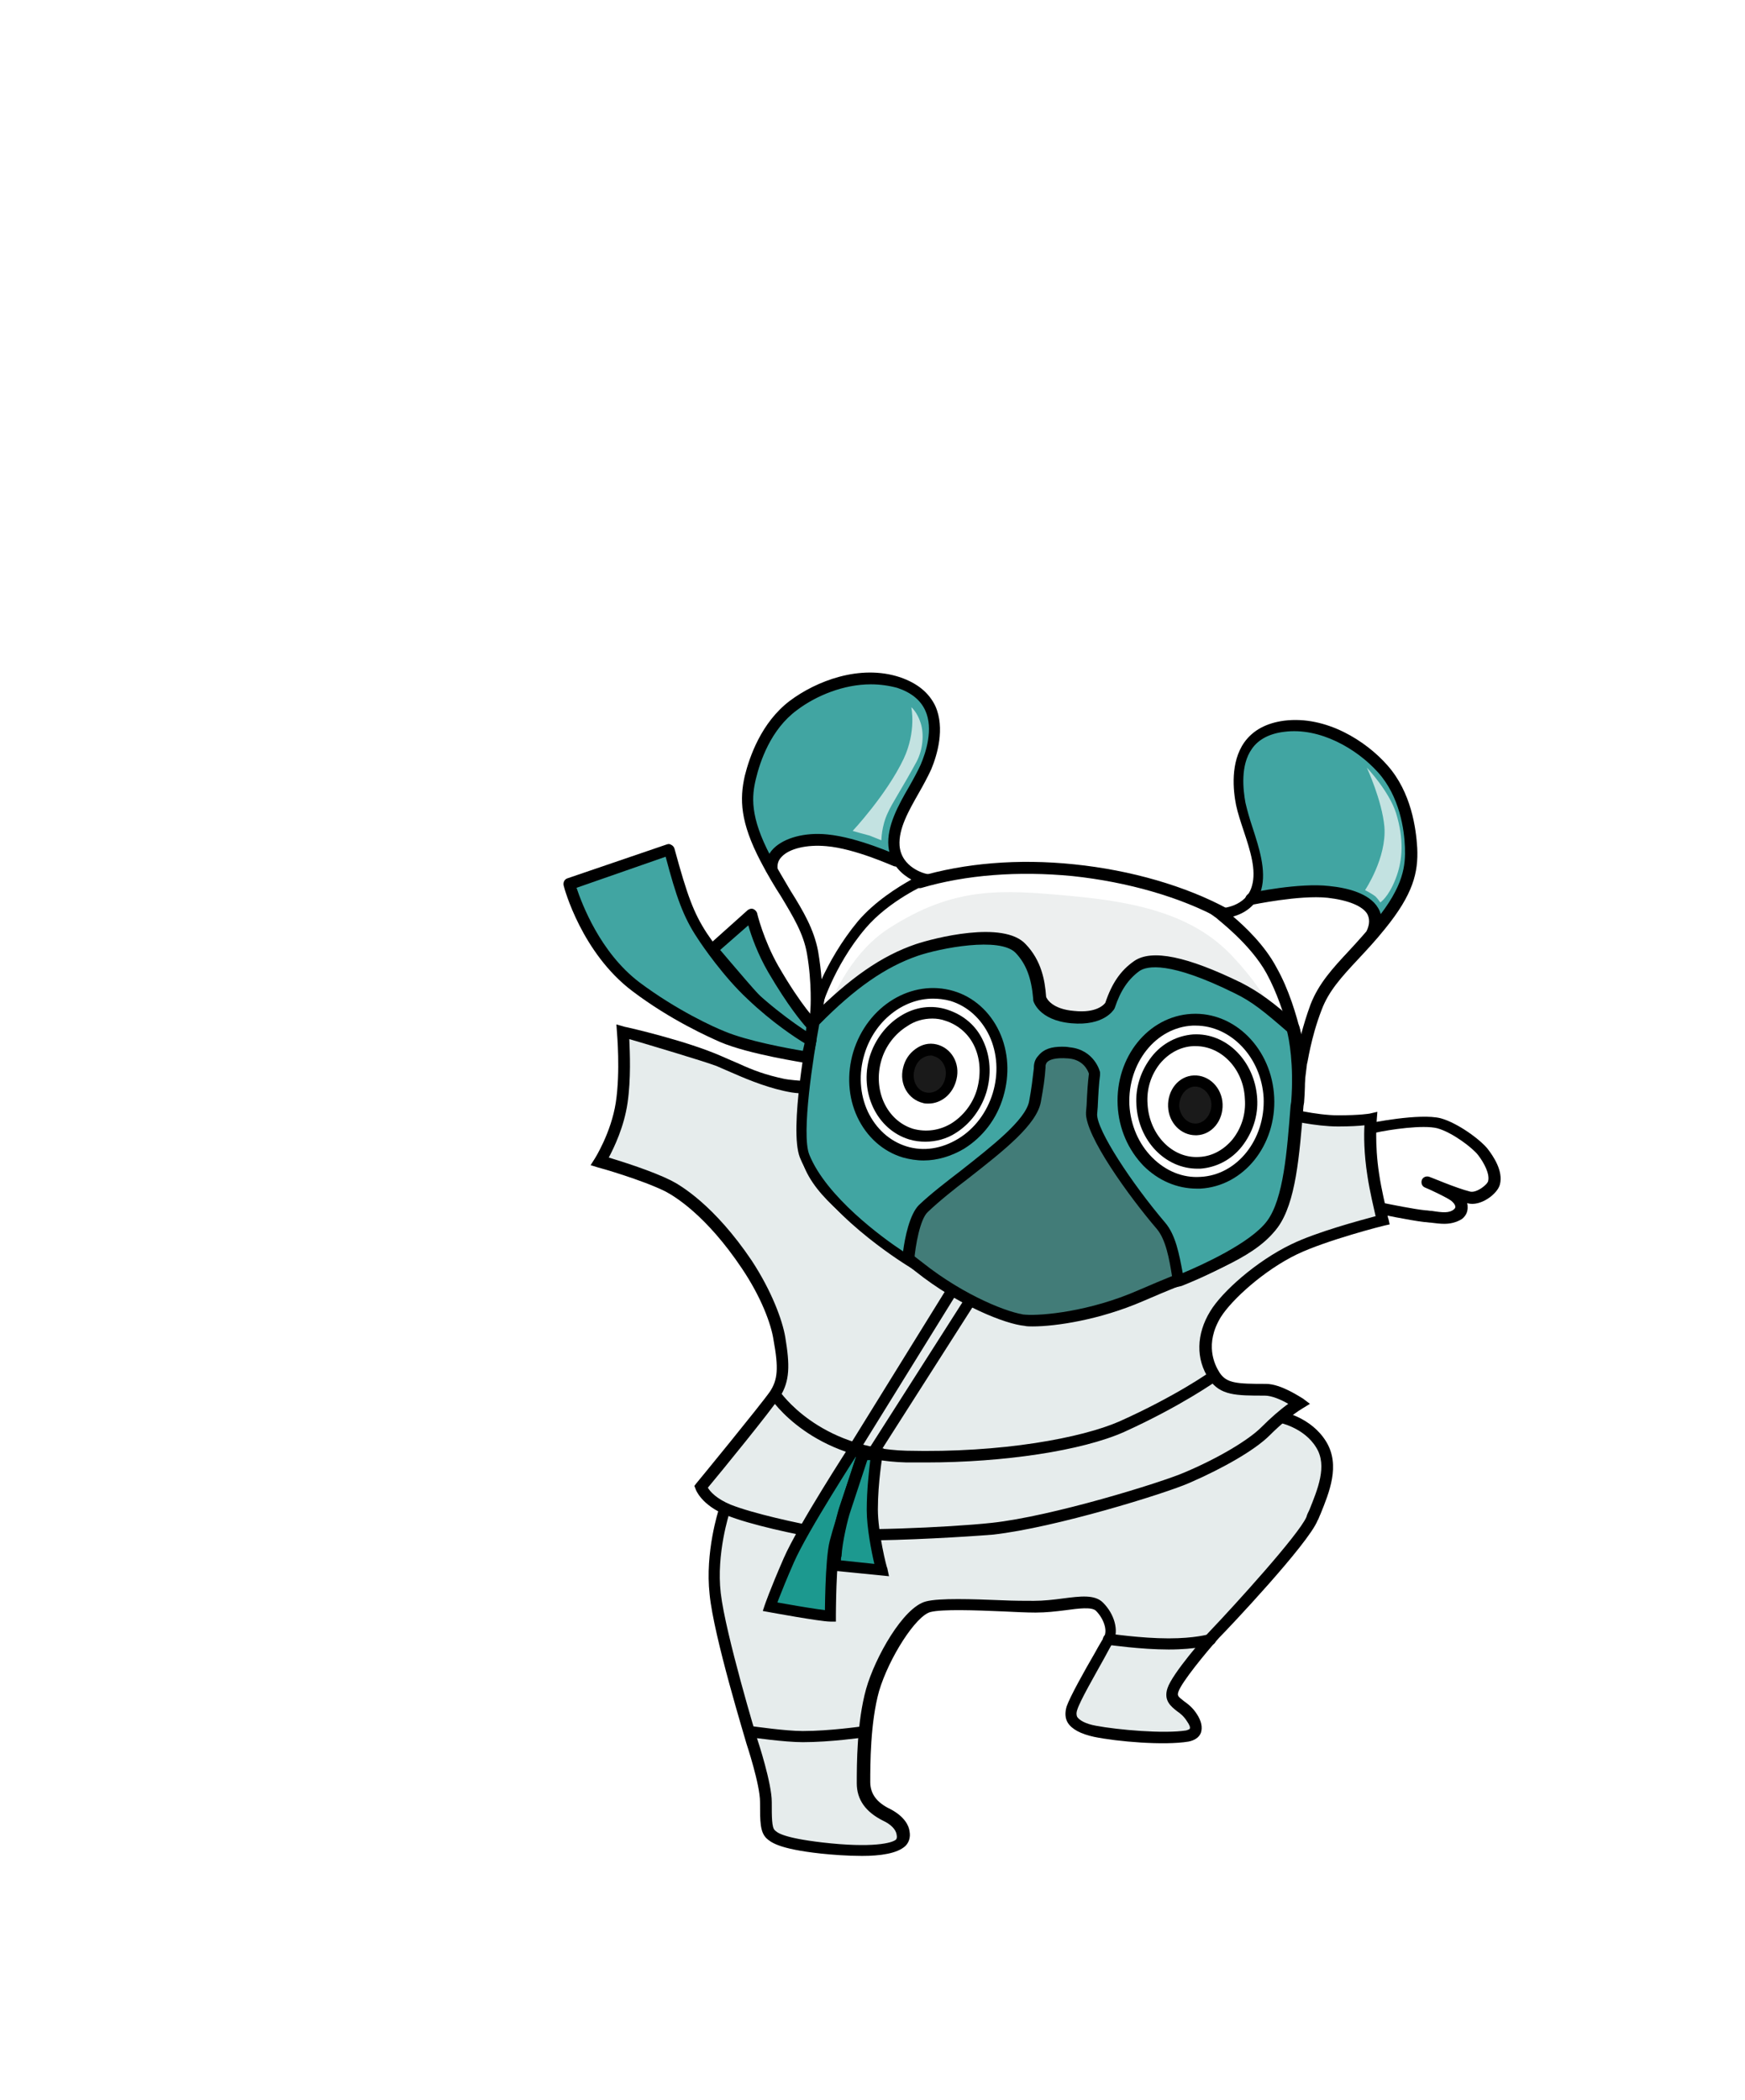 <svg width="216" height="260" viewBox="0 0 216 260" fill="none" xmlns="http://www.w3.org/2000/svg">
<g filter="url(#filter0_d_648_10264)">
<path d="M100.901 108.476C100.32 105.499 97.562 100.272 95.168 97.514C92.7 94.683 99.957 87.786 103.44 88.004C105.69 88.149 108.593 94.392 112.366 97.804C114.398 99.692 115.342 98.458 116.648 98.458C118.39 98.458 122.816 97.514 128.331 97.514C134.427 97.587 145.457 99.837 148.142 101.507C153.295 104.701 154.964 101.797 155.907 99.111C156.851 96.425 170.493 98.821 171.001 102.958C171.219 104.773 163.454 112.178 161.785 118.421C160.044 124.664 157.359 107.459 141.539 106.951C125.719 106.443 103.731 112.396 102.207 115.009C100.61 117.622 101.191 110.218 100.901 108.476Z" fill="white"/>
<path d="M89.653 176.931C89.653 176.931 87.911 182.085 88.492 187.239C89.072 192.394 93.064 205.606 93.064 205.606C93.064 205.606 94.805 210.76 94.805 213.083C94.805 215.406 94.805 216.495 95.386 217.075C95.821 217.511 96.547 218.237 101.699 218.818C106.852 219.399 110.553 219.181 111.423 218.237C112.004 217.656 112.004 215.914 109.682 214.825C108.521 214.244 106.852 213.083 106.852 210.832C106.852 208.582 106.852 203.355 108.013 199.363C109.174 195.37 112.585 189.635 114.907 189.054C117.229 188.473 124.631 189.054 128.042 189.054C131.452 189.054 134.936 187.893 136.097 189.054C137.258 190.216 137.838 191.885 137.258 193.047C136.677 194.208 133.266 199.943 132.686 201.613C132.323 202.702 132.686 203.936 135.516 204.444C138.346 205.025 144.152 205.46 146.982 205.025C147.562 204.952 148.724 204.444 147.562 202.702C146.401 200.96 144.732 200.96 145.24 199.29C145.821 197.548 150.393 192.394 150.393 192.394C150.393 192.394 161.278 180.924 162.439 178.092C163.6 175.261 165.269 171.777 163.6 168.946C161.858 166.114 158.448 165.534 158.448 165.534" fill="#E6ECEC"/>
<path d="M106.706 219.761C104.892 219.761 103.005 219.616 101.626 219.471C96.256 218.89 95.385 218.019 94.877 217.583C94.079 216.785 94.079 215.551 94.079 213.083C94.079 210.905 92.41 205.896 92.41 205.896C92.265 205.315 88.346 192.611 87.838 187.384C87.258 182.157 88.927 177.003 88.999 176.785L90.306 177.221C90.306 177.294 88.637 182.303 89.217 187.239C89.798 192.248 93.716 205.315 93.789 205.46C93.862 205.678 95.531 210.76 95.531 213.083C95.531 214.97 95.531 216.204 95.893 216.567C96.184 216.857 96.837 217.511 101.771 218.092C108.012 218.817 110.48 218.164 110.915 217.729C110.988 217.656 111.06 217.438 110.988 217.148C110.915 216.494 110.262 215.841 109.319 215.406C107.141 214.317 106.053 212.792 106.053 210.76C106.053 208.509 106.053 203.21 107.214 199.072C108.303 195.224 111.786 188.981 114.616 188.255C116.285 187.82 120.349 187.965 123.977 188.11C125.501 188.183 126.953 188.183 127.969 188.183C129.202 188.183 130.436 188.038 131.524 187.892C133.774 187.602 135.516 187.384 136.532 188.401C137.983 189.852 138.491 191.885 137.838 193.192C137.62 193.555 137.185 194.353 136.677 195.297C135.516 197.402 133.701 200.524 133.339 201.685C133.193 202.121 133.266 202.411 133.339 202.556C133.629 202.992 134.427 203.428 135.661 203.645C138.346 204.153 144.079 204.662 146.836 204.226C147.054 204.153 147.272 204.081 147.272 204.008C147.344 203.863 147.272 203.573 146.909 203.065C146.546 202.484 146.111 202.121 145.675 201.83C144.95 201.25 144.006 200.524 144.514 198.999C145.095 197.184 149.304 192.393 149.812 191.885C152.859 188.691 160.769 179.98 161.713 177.802C161.785 177.511 161.931 177.221 162.076 176.931C163.092 174.39 164.325 171.486 162.946 169.236C161.423 166.695 158.302 166.114 158.302 166.114L158.52 164.735C158.665 164.735 162.293 165.388 164.18 168.51C165.922 171.414 164.543 174.753 163.454 177.439C163.309 177.729 163.237 178.02 163.092 178.237C161.931 181.141 152.061 191.595 150.9 192.756C149.086 194.789 146.328 198.201 145.893 199.362C145.675 199.943 145.82 200.016 146.546 200.596C147.054 200.959 147.635 201.395 148.143 202.193C148.723 203.065 148.868 203.863 148.651 204.516C148.433 205.097 147.852 205.46 147.127 205.605C144.079 206.113 138.273 205.605 135.443 205.025C133.774 204.662 132.686 204.081 132.178 203.282C131.815 202.702 131.815 201.976 132.032 201.25C132.468 200.016 134.209 196.894 135.516 194.644C136.024 193.7 136.532 192.901 136.677 192.611C137.112 191.812 136.604 190.361 135.661 189.417C135.153 188.909 133.484 189.126 131.887 189.344C130.726 189.489 129.493 189.635 128.186 189.635C127.098 189.635 125.646 189.562 124.122 189.489C120.784 189.344 116.648 189.199 115.197 189.562C113.382 189.998 110.044 195.224 108.811 199.362C107.722 203.282 107.722 208.436 107.722 210.614C107.722 212.066 108.52 213.155 110.189 213.954C112.004 214.897 112.512 216.059 112.584 216.712C112.729 217.438 112.512 218.092 112.076 218.527C111.06 219.471 108.956 219.761 106.706 219.761Z" fill="black"/>
<path d="M169.405 129.746C169.405 129.746 175.573 128.439 178.04 129.093C180.072 129.601 182.685 131.633 183.483 132.65C184.281 133.666 185.224 135.191 184.862 136.425C184.644 137.223 182.975 138.602 181.741 138.239C180 137.804 176.661 136.352 176.661 136.352C176.661 136.352 179.274 137.586 179.927 138.022C180.435 138.312 181.378 139.474 180.362 140.272C179.346 141.071 178.113 140.708 176.299 140.562C174.484 140.345 170.493 139.474 170.493 139.474C170.493 139.474 169.332 135.481 169.332 134.319C169.405 130.907 169.405 129.746 169.405 129.746Z" fill="white"/>
<path d="M178.766 141.507C178.258 141.507 177.677 141.434 177.097 141.361C176.879 141.361 176.589 141.289 176.299 141.289C174.484 141.071 170.566 140.273 170.421 140.2C170.13 140.127 169.985 139.982 169.913 139.692C169.767 139.256 168.751 135.554 168.751 134.32V129.746C168.751 129.383 168.969 129.166 169.332 129.093C169.622 129.02 175.718 127.786 178.33 128.44C180.435 129.02 183.193 131.053 184.136 132.215C184.862 133.158 186.095 134.973 185.66 136.643C185.37 137.804 183.265 139.401 181.669 138.966C181.596 138.966 181.596 138.966 181.596 138.966C181.669 139.111 181.669 139.256 181.669 139.474C181.669 139.837 181.596 140.418 180.943 140.926C180.217 141.361 179.492 141.507 178.766 141.507ZM171.074 138.893C172.162 139.111 174.992 139.692 176.444 139.837C176.734 139.837 176.952 139.91 177.242 139.91C178.621 140.127 179.419 140.2 180 139.692C180.145 139.547 180.145 139.474 180.145 139.401C180.145 139.111 179.782 138.748 179.564 138.603C179.056 138.24 177.097 137.296 176.371 137.006C176.008 136.861 175.863 136.425 176.008 136.062C176.153 135.699 176.589 135.554 176.952 135.699C177.024 135.699 180.217 137.078 181.959 137.514C182.757 137.732 184.136 136.643 184.208 136.207C184.426 135.336 183.701 133.957 182.975 133.013C182.322 132.142 179.782 130.182 177.895 129.674C176.153 129.238 172.09 129.819 170.13 130.255V134.247C170.13 135.046 170.711 137.369 171.074 138.893Z" fill="black"/>
<path d="M159.1 127.785C159.1 127.785 162.801 128.801 165.704 128.729C168.607 128.729 169.768 128.438 169.768 128.438C169.768 128.438 169.405 131.415 170.058 135.407C170.421 137.876 171.147 140.562 171.219 140.997C171.219 140.997 163.962 142.812 160.261 144.554C156.198 146.514 151.989 150.217 150.537 152.612C148.651 155.734 149.231 158.565 150.392 160.235C151.553 161.977 153.222 161.977 156.706 161.977C158.447 161.977 160.915 163.719 160.915 163.719C159.971 164.3 158.447 165.461 156.706 167.131C154.964 168.873 150.973 171.124 146.982 172.866C143.934 174.173 130.363 178.311 122.961 179.182C117.809 179.762 105.182 180.343 101.771 179.762C98.941 179.327 93.208 178.02 90.306 176.931C87.476 175.77 86.895 174.1 86.895 174.1C86.895 174.1 94.95 164.372 96.039 162.63C97.2 160.888 97.2 159.218 96.619 155.734C96.256 153.483 94.877 149.999 92.628 146.587C88.927 140.997 85.153 138.021 82.904 136.859C79.928 135.335 74.486 133.81 74.486 133.81C74.486 133.81 76.663 130.544 77.171 126.551C77.751 122.558 77.316 117.767 77.316 117.767C77.316 117.767 86.968 120.526 89.217 121.397C92.047 122.558 93.789 123.72 97.2 124.228C99.957 124.664 159.1 127.785 159.1 127.785Z" fill="#E6ECEC"/>
<path d="M106.633 180.707C104.456 180.707 102.569 180.634 101.553 180.489C98.578 179.981 92.773 178.747 89.942 177.585C86.822 176.351 86.096 174.391 86.096 174.319L85.951 173.956L86.169 173.665C86.242 173.593 94.151 163.938 95.313 162.268C96.256 160.816 96.401 159.437 95.748 155.88C95.458 153.92 94.224 150.58 91.829 147.023C87.403 140.417 83.484 138.094 82.395 137.514C79.493 136.062 74.123 134.537 74.05 134.537L73.107 134.247L73.615 133.448C73.615 133.448 75.647 130.254 76.227 126.479C76.808 122.632 76.372 117.913 76.372 117.841L76.3 116.824L77.316 117.115C77.751 117.187 85.008 118.857 89.289 120.744C90.088 121.107 90.813 121.398 91.466 121.688C93.208 122.487 94.732 123.067 97.127 123.575C100.537 124.301 158.447 127.133 159.027 127.133H159.173C159.245 127.133 162.874 128.076 165.631 128.076C168.389 128.076 169.55 127.859 169.55 127.859L170.493 127.641L170.421 128.584C170.421 128.584 170.13 131.561 170.711 135.336C171.001 137.296 171.509 139.328 171.727 140.345C171.799 140.635 171.799 140.78 171.872 140.925L172.017 141.579L171.364 141.724C171.291 141.724 164.18 143.539 160.551 145.281C156.488 147.241 152.496 150.871 151.118 153.049C149.086 156.388 150.319 158.929 150.972 159.945C151.843 161.252 153.077 161.324 156.705 161.324C158.592 161.324 160.987 162.994 161.277 163.139L162.148 163.793L161.205 164.373C160.116 165.027 158.592 166.261 157.141 167.713C155.399 169.455 151.553 171.705 147.199 173.593C144.224 174.9 130.653 179.11 122.961 179.981C119.405 180.271 111.931 180.707 106.633 180.707ZM87.62 174.174C87.911 174.682 88.709 175.553 90.451 176.279C93.208 177.368 98.796 178.602 101.771 179.11C104.964 179.618 117.373 179.11 122.743 178.529C130.218 177.731 143.788 173.52 146.618 172.286C150.755 170.544 154.528 168.293 156.125 166.696C157.286 165.535 158.447 164.519 159.463 163.793C158.592 163.284 157.431 162.776 156.56 162.776C153.004 162.776 151.045 162.776 149.666 160.744C147.997 158.275 148.07 155.154 149.811 152.323C151.263 149.927 155.472 146.152 159.826 144.047C162.946 142.523 168.389 141.071 170.276 140.562C170.058 139.546 169.55 137.514 169.26 135.554C168.824 132.795 168.824 130.472 168.897 129.31C168.244 129.383 167.155 129.456 165.631 129.456C162.801 129.456 159.463 128.657 158.882 128.512C155.617 128.367 100.755 125.753 97.998 125.245C95.385 124.81 92.7 123.721 90.886 122.922C90.233 122.632 89.507 122.341 88.709 121.978C86.967 121.325 80.364 119.365 77.896 118.639C77.969 120.309 78.114 123.575 77.678 126.552C77.243 129.528 76.009 132.069 75.356 133.303C77.025 133.811 80.726 134.973 83.049 136.134C84.21 136.715 88.419 139.183 93.063 146.08C95.53 149.855 96.837 153.412 97.199 155.517C97.78 159.001 97.78 160.961 96.546 162.921C95.53 164.519 89.144 172.359 87.62 174.174Z" fill="black"/>
<path d="M114.616 171.051C113.818 171.051 113.02 171.051 112.222 171.051C100.538 170.76 95.531 163.356 95.313 162.993L96.474 162.194C96.547 162.267 101.264 169.308 112.222 169.599C124.05 169.889 133.92 168.002 138.564 165.969C145.53 162.848 149.885 159.799 149.885 159.726L150.683 160.888C150.465 161.033 146.184 164.082 139.144 167.276C133.92 169.599 124.268 171.051 114.616 171.051Z" fill="black"/>
<path d="M117.294 149.353L105.108 169.042L106.28 169.768L118.466 150.079L117.294 149.353Z" fill="black"/>
<path d="M119.561 150.552L107.382 169.645L108.545 170.387L120.723 151.294L119.561 150.552Z" fill="black"/>
<path d="M105.691 169.454C105.691 169.454 99.377 179.182 97.635 183.174C95.894 187.167 95.313 188.909 95.313 188.909C95.313 188.909 101.627 190.071 102.788 190.071C102.788 190.071 102.788 183.174 103.368 180.924C103.949 178.601 106.779 170.035 106.779 170.035L105.691 169.454Z" fill="#1C998F"/>
<path fill-rule="evenodd" clip-rule="evenodd" d="M105.459 168.559L107.605 169.704L107.425 170.248L106.779 170.034C107.425 170.248 107.425 170.248 107.425 170.248L107.425 170.248L107.393 170.344C107.372 170.407 107.342 170.5 107.302 170.619C107.224 170.858 107.111 171.201 106.974 171.62C106.7 172.459 106.329 173.601 105.939 174.815C105.156 177.256 104.312 179.954 104.028 181.088L104.028 181.091L104.027 181.093C103.759 182.133 103.613 184.339 103.54 186.365C103.504 187.361 103.486 188.288 103.477 188.966C103.472 189.305 103.47 189.582 103.469 189.773C103.469 189.869 103.468 189.944 103.468 189.994L103.468 190.051L103.468 190.07V190.751H102.787C102.439 190.751 101.774 190.669 101.033 190.562C100.27 190.452 99.366 190.306 98.502 190.16C97.637 190.015 96.809 189.869 96.198 189.76C95.892 189.705 95.64 189.66 95.465 189.628C95.377 189.612 95.308 189.6 95.262 189.591L95.19 189.578C95.19 189.578 95.19 189.578 95.313 188.909C94.667 188.694 94.667 188.693 94.667 188.693L94.668 188.691L94.67 188.686L94.676 188.669C94.681 188.654 94.689 188.632 94.699 188.603C94.719 188.544 94.749 188.458 94.791 188.343C94.874 188.112 95.003 187.764 95.187 187.292C95.553 186.348 96.137 184.906 97.011 182.902C97.904 180.854 99.945 177.383 101.736 174.461C102.636 172.991 103.482 171.647 104.102 170.671C104.412 170.183 104.667 169.786 104.843 169.511C104.931 169.374 105 169.267 105.047 169.194L105.119 169.083C105.119 169.083 105.119 169.083 105.69 169.453L105.119 169.083L105.459 168.559ZM105.923 170.349C105.752 170.614 105.523 170.972 105.251 171.401C104.633 172.373 103.792 173.71 102.896 175.172C101.095 178.111 99.107 181.5 98.259 183.446C97.391 185.434 96.814 186.859 96.455 187.785C96.366 188.015 96.29 188.214 96.227 188.383C96.294 188.395 96.364 188.407 96.437 188.42C97.046 188.529 97.869 188.674 98.728 188.818C99.588 188.963 100.479 189.107 101.227 189.215C101.566 189.264 101.864 189.304 102.112 189.333C102.113 189.216 102.114 189.087 102.116 188.948C102.125 188.263 102.144 187.325 102.18 186.316C102.252 184.332 102.397 181.968 102.708 180.756C103.006 179.566 103.866 176.821 104.643 174.4C105.034 173.182 105.406 172.038 105.681 171.198C105.788 170.869 105.881 170.587 105.953 170.365L105.923 170.349ZM95.313 188.909L94.667 188.693L94.42 189.436L95.19 189.578L95.313 188.909Z" fill="black"/>
<path d="M108.593 170.034C108.593 170.034 108.012 173.446 108.012 176.931C108.012 179.834 109.173 184.408 109.173 184.408L103.44 183.827C103.44 183.827 103.44 182.956 103.44 182.666C103.586 180.923 104.311 177.802 104.602 176.931C105.182 175.188 106.924 170.034 106.924 170.034H108.593Z" fill="#1C998F"/>
<path d="M110.044 185.134L102.715 184.408V183.755C102.715 183.682 102.715 182.884 102.715 182.521C102.86 180.706 103.586 177.512 103.876 176.641L106.343 169.309H109.391L109.246 170.107C109.246 170.18 108.665 173.519 108.665 176.858C108.665 179.69 109.754 184.118 109.827 184.118L110.044 185.134ZM104.094 183.174L108.23 183.61C107.867 182.085 107.287 179.109 107.287 176.931C107.287 174.463 107.577 171.995 107.722 170.76H107.359L105.255 177.149C104.964 177.947 104.239 180.996 104.166 182.666C104.094 182.811 104.094 182.956 104.094 183.174Z" fill="black"/>
<path d="M99.377 205.679C97.055 205.679 93.136 205.098 92.991 205.098C92.628 205.026 92.338 204.663 92.41 204.3C92.483 203.937 92.846 203.647 93.208 203.719C93.281 203.719 97.2 204.3 99.377 204.3C102.715 204.3 106.706 203.719 106.706 203.719C107.069 203.647 107.432 203.937 107.504 204.3C107.577 204.663 107.287 205.026 106.924 205.098C106.779 205.098 102.86 205.679 99.377 205.679Z" fill="black"/>
<path d="M144.659 194.208C141.176 194.208 137.258 193.627 137.112 193.627C136.75 193.555 136.459 193.192 136.532 192.829C136.604 192.466 136.967 192.175 137.33 192.248C137.403 192.248 141.249 192.829 144.659 192.829C147.925 192.829 149.594 192.321 149.594 192.321C149.957 192.175 150.392 192.393 150.465 192.756C150.61 193.119 150.392 193.555 150.03 193.627C149.957 193.627 148.143 194.208 144.659 194.208Z" fill="black"/>
<path d="M155.544 101.361C155.544 101.361 156.197 99.763 155.689 97.005C155.036 93.738 153.077 88.947 153.367 85.898C153.948 80.381 158.157 78.639 162.366 79.945C166.575 81.252 172.453 84.374 173.541 89.455C174.049 91.851 174.775 95.263 174.267 97.876C173.686 100.852 171.727 103.466 171.146 104.119C171.146 104.119 167.518 100.344 164.688 100.344C161.858 100.417 155.544 101.361 155.544 101.361Z" fill="#41A5A2"/>
<path d="M99.885 124.374C99.885 124.374 101.554 110.363 110.044 104.919C118.172 99.692 123.977 100.127 132.613 100.926C141.394 101.725 147.997 103.467 152.642 108.476C157.721 113.92 158.955 117.986 159.898 122.051C161.277 128.076 159.681 133.593 158.52 135.771C157.794 137.078 151.843 139.256 150.174 139.909C145.312 141.869 125.864 141.506 116.793 138.748C107.795 135.989 101.481 133.884 100.247 130.617C99.014 127.495 99.885 124.374 99.885 124.374Z" fill="#EDEFEF"/>
<path opacity="0.68" d="M168.97 100.199C168.97 100.199 171.655 96.206 171.364 92.359C171.074 89.092 169.187 85.027 169.187 85.027C169.187 85.027 171.945 87.931 172.816 90.689C173.759 93.811 173.687 96.424 172.743 98.82C171.872 101.07 170.856 101.723 170.856 101.723C170.856 101.723 170.566 101.288 170.276 100.998C169.84 100.635 168.97 100.199 168.97 100.199Z" fill="white"/>
<path d="M110.262 96.352C110.262 96.352 110.48 94.247 110.988 92.142C111.858 88.875 114.979 84.81 115.269 81.761C115.85 76.244 111.786 74.066 107.432 74.574C103.078 75.082 96.692 76.897 94.66 81.688C93.716 83.939 92.338 87.133 92.338 89.819C92.338 92.868 94.66 96.135 95.095 96.86C95.095 96.86 98.361 93.303 102.642 93.957C105.327 94.392 110.262 96.352 110.262 96.352Z" fill="#41A5A2"/>
<path d="M99.812 128.367C99.812 128.367 105.69 132.577 109.971 132.65C112.439 132.722 118.752 130.472 121.074 127.568C123.397 124.664 122.671 123.14 125.356 120.526C128.041 117.913 130.799 118.421 132.685 118.566C134.572 118.784 137.039 119.292 138.418 121.978C139.797 124.664 139.434 130.254 142.337 132.287C144.151 133.593 148.07 136.207 151.335 136.062C154.601 135.989 158.52 134.827 158.52 134.827C158.52 134.827 159.608 138.457 157.576 141.07C155.544 143.684 149.231 146.733 144.949 148.548C140.668 150.29 133.774 153.121 127.533 152.831C121.292 152.54 113.963 146.733 112.003 145.426C110.044 144.119 102.57 137.731 100.9 134.682C99.304 131.778 99.812 128.367 99.812 128.367Z" fill="#427C78"/>
<path d="M127.823 154.21C127.46 154.21 127.097 154.21 126.807 154.137C124.485 153.92 118.679 151.669 113.309 147.386C112.003 146.37 110.697 145.353 109.463 144.41C104.093 140.417 99.522 136.932 99.013 132.359C98.505 127.35 99.376 121.615 99.812 118.494L99.957 117.768C100.102 116.969 100.247 115.953 100.465 114.719C100.61 113.92 100.755 112.976 100.9 112.033L102.279 112.25C102.134 113.194 101.989 114.138 101.844 114.936C101.626 116.171 101.481 117.187 101.336 117.985L101.191 118.711C100.755 121.76 99.884 127.35 100.392 132.214C100.828 136.207 105.182 139.473 110.262 143.321C111.568 144.265 112.874 145.281 114.18 146.297C119.478 150.508 125.065 152.613 126.952 152.758C128.912 152.903 134.862 152.395 140.958 149.709C142.482 149.056 144.006 148.402 145.457 147.822C151.335 145.426 156.415 143.321 157.794 139.546C158.519 137.513 159.608 129.165 160.551 118.203L161.93 118.348C161.204 127.205 160.043 137.513 159.1 140.127C157.503 144.482 152.133 146.66 145.965 149.201C144.514 149.782 142.99 150.435 141.466 151.088C136.096 153.411 130.653 154.21 127.823 154.21Z" fill="black"/>
<path d="M159.391 134.899C158.085 135.335 156.416 135.77 154.529 135.988C150.102 136.496 143.716 134.826 141.249 130.834C139.144 127.422 140.813 119.509 132.541 118.493C123.47 117.404 123.615 125.317 120.639 128.003C117.156 131.124 110.19 133.447 106.126 131.705C103.586 130.616 100.828 128.511 99.522 127.494" stroke="black" stroke-width="2" stroke-miterlimit="10"/>
<path d="M161.205 126.405L160.406 121.614C160.406 121.542 159.318 115.153 156.778 110.507C154.746 106.805 150.61 103.756 150.61 103.683L149.013 102.522L151.045 102.449C151.19 102.449 154.238 102.304 154.964 99.691C155.544 97.731 154.746 95.263 153.948 92.867C153.585 91.778 153.222 90.689 153.004 89.673C152.641 87.858 152.279 84.373 154.02 81.905C155.109 80.381 156.778 79.51 158.955 79.219C164.18 78.566 169.114 81.76 171.727 84.736C174.702 88.076 175.283 92.576 175.428 94.972C175.573 98.021 174.92 100.707 171.437 104.99C170.276 106.442 169.114 107.676 168.099 108.765C166.067 110.943 164.47 112.685 163.599 115.008C162.22 118.565 161.858 121.687 161.785 121.687L161.205 126.405ZM152.641 103.466C154.093 104.7 156.56 107.023 158.012 109.781C159.535 112.467 160.479 115.661 161.059 118.057C161.35 116.968 161.713 115.734 162.22 114.355C163.236 111.741 164.978 109.854 167.01 107.676C168.026 106.587 169.114 105.353 170.276 103.974C173.831 99.618 173.977 97.077 173.904 94.9C173.831 92.722 173.251 88.584 170.566 85.608C167.953 82.704 163.382 80.018 158.955 80.599C157.141 80.816 155.762 81.542 154.964 82.704C153.512 84.736 153.875 87.785 154.165 89.382C154.383 90.326 154.673 91.342 155.036 92.431C155.834 94.9 156.778 97.731 156.125 100.126C155.617 102.159 153.948 103.103 152.641 103.466Z" fill="black"/>
<path d="M169.84 106.224C169.768 106.224 169.623 106.224 169.55 106.152C169.187 106.007 169.042 105.571 169.187 105.208C169.55 104.41 169.55 103.756 169.26 103.176C168.679 102.159 166.865 101.433 164.325 101.143C160.842 100.78 155.036 102.014 154.964 102.014C154.601 102.087 154.238 101.869 154.165 101.433C154.093 101.07 154.311 100.707 154.746 100.562C154.964 100.49 160.842 99.255 164.543 99.691C166.72 99.909 169.477 100.562 170.566 102.377C171.146 103.321 171.146 104.41 170.566 105.644C170.421 106.079 170.13 106.224 169.84 106.224Z" fill="black"/>
<path d="M151.553 103.902C151.408 103.902 151.335 103.902 151.19 103.829C146.183 101.07 139.579 99.183 132.758 98.457C126.009 97.804 119.551 98.312 114.108 99.909C113.745 100.054 113.31 99.836 113.237 99.401C113.092 99.038 113.31 98.675 113.745 98.529C119.405 96.86 126.009 96.279 132.976 97.005C140.015 97.731 146.764 99.691 151.989 102.522C152.351 102.74 152.424 103.103 152.279 103.466C152.061 103.829 151.843 103.902 151.553 103.902Z" fill="black"/>
<path d="M99.812 121.832L100.32 114.936C100.32 114.936 100.538 111.814 99.885 108.039C99.449 105.571 98.216 103.538 96.692 100.998C95.893 99.764 95.023 98.312 94.152 96.642C91.612 91.778 91.539 88.947 92.192 86.043C92.773 83.72 94.224 79.437 97.78 76.751C100.973 74.356 106.416 72.178 111.423 73.847C113.527 74.573 114.979 75.735 115.777 77.405C117.011 80.163 115.995 83.502 115.269 85.245C114.834 86.189 114.326 87.132 113.745 88.148C112.511 90.326 111.205 92.577 111.35 94.682C111.568 97.441 114.543 98.166 114.616 98.166L116.648 98.675L114.689 99.473C114.616 99.473 110.044 101.506 107.141 104.918C103.078 109.709 101.626 115.008 101.554 115.081L99.812 121.832ZM107.795 74.719C104.456 74.719 101.046 76.098 98.651 77.913C95.385 80.308 94.079 84.301 93.571 86.406C93.063 88.511 92.773 91.052 95.385 95.989C96.256 97.586 97.127 99.038 97.853 100.272C99.449 102.813 100.755 105.063 101.263 107.749C101.481 109.056 101.626 110.217 101.699 111.233C102.642 109.201 104.094 106.587 106.198 104.047C108.303 101.578 111.133 99.836 112.802 98.892C111.641 98.239 110.189 97.005 109.972 94.755C109.754 92.286 111.205 89.673 112.511 87.423C113.092 86.406 113.6 85.463 113.963 84.664C114.616 83.14 115.559 80.236 114.543 77.985C113.963 76.679 112.802 75.735 111.06 75.154C109.972 74.864 108.883 74.719 107.795 74.719Z" fill="black"/>
<path d="M95.531 98.312C95.168 98.312 94.877 98.022 94.805 97.731C94.66 96.715 95.023 95.772 95.748 95.046C97.055 93.739 99.594 93.013 102.425 93.303C106.198 93.666 110.988 95.844 111.205 95.917C111.568 96.062 111.713 96.497 111.568 96.86C111.423 97.223 110.988 97.369 110.625 97.223C110.552 97.223 105.835 95.046 102.279 94.755C99.885 94.537 97.708 95.046 96.764 96.062C96.329 96.497 96.184 97.006 96.256 97.586C96.329 97.949 96.038 98.312 95.676 98.385C95.603 98.312 95.531 98.312 95.531 98.312Z" fill="black"/>
<path opacity="0.68" d="M105.545 92.867C105.545 92.867 109.754 88.366 111.858 83.938C113.455 80.526 112.802 77.55 112.802 77.55C112.802 77.55 113.527 78.131 113.963 79.51C114.398 80.889 114.253 82.777 113.455 84.301C111.641 87.64 110.407 89.455 109.899 90.617C109.101 92.286 109.101 94.029 109.101 94.029C109.101 94.029 108.012 93.593 107.649 93.448C107.069 93.303 105.545 92.867 105.545 92.867Z" fill="white"/>
<path d="M135.444 122.922C135.226 124.229 135.226 125.753 135.081 127.786C134.936 130.181 140.015 137.368 143.716 141.724C145.023 143.321 145.458 145.934 145.821 148.475C145.821 148.475 154.747 145.063 157.432 141.434C159.609 138.457 160.044 132.432 160.48 126.334C160.915 120.889 159.899 117.187 159.899 117.187C156.851 114.501 155.255 113.267 153.078 112.178C150.828 111.089 143.354 107.46 140.523 109.492C138.782 110.726 137.838 112.469 137.185 114.356C137.185 114.356 136.169 116.098 132.613 115.735C129.058 115.372 128.477 113.412 128.477 113.412C128.259 111.162 127.751 108.984 126.155 107.242C123.76 104.701 115.705 106.588 113.31 107.46C109.392 108.839 105.545 111.38 100.683 116.243C100.683 116.243 98.071 129.601 99.45 132.94C102.135 139.691 112.294 145.934 112.294 145.934C112.294 145.934 112.73 140.853 114.181 139.474C118.825 135.19 127.316 129.964 127.969 126.261C128.259 124.592 128.404 123.212 128.55 122.051C128.55 122.051 128.259 119.873 132.178 120.309C134.936 120.599 135.444 122.922 135.444 122.922Z" fill="#41A5A2"/>
<path d="M145.313 149.418L145.095 148.112C144.732 145.789 144.297 143.466 143.208 142.159C139.725 138.094 134.282 130.544 134.428 127.713L134.5 126.842C134.573 125.245 134.645 124.011 134.79 122.922C134.645 122.486 134.065 121.179 132.25 121.034C130.509 120.889 129.856 121.252 129.638 121.47C129.42 121.687 129.42 121.978 129.42 121.978V122.05V122.123C129.348 123.43 129.13 124.809 128.84 126.406C128.332 129.237 124.268 132.431 119.914 135.843C118.1 137.223 116.285 138.675 114.834 140.054C113.891 140.925 113.31 144.192 113.165 146.007L113.092 147.168L112.149 146.587C111.714 146.297 101.772 140.126 99.014 133.303C97.635 129.818 99.958 117.55 100.248 116.17L100.32 115.953L100.466 115.807C105.183 111.089 109.101 108.33 113.383 106.878C115.56 106.152 124.195 103.902 126.953 106.878C128.912 108.911 129.348 111.379 129.493 113.412C129.565 113.63 130.219 114.936 132.976 115.154C135.734 115.444 136.677 114.355 136.822 114.138C137.621 111.742 138.709 110.145 140.378 108.984C142.555 107.459 146.982 108.403 153.658 111.67C155.908 112.831 157.577 114.065 160.625 116.751L160.77 116.896L160.842 117.114C160.915 117.259 161.858 120.962 161.423 126.479L161.35 126.914C160.842 133.085 160.407 138.892 158.157 141.941C155.4 145.644 146.619 149.055 146.256 149.201L145.313 149.418ZM131.452 119.582C131.742 119.582 132.033 119.582 132.396 119.655C135.443 119.945 136.169 122.631 136.169 122.776V122.922V123.067C136.024 124.156 135.951 125.462 135.879 127.059L135.806 127.931C135.734 129.891 140.088 136.497 144.224 141.361C145.53 142.885 145.966 145.281 146.401 147.604C148.651 146.66 154.819 143.901 156.851 141.143C158.883 138.384 159.318 132.504 159.754 126.842L159.826 126.406C160.189 121.833 159.536 118.493 159.318 117.695C156.488 115.227 154.964 113.993 152.86 112.976C144.805 108.984 141.975 109.564 141.031 110.218C139.652 111.234 138.709 112.613 137.983 114.791L137.911 114.936C137.838 115.009 136.677 117.041 132.613 116.679C128.549 116.316 127.896 113.92 127.896 113.847V113.702C127.679 111.089 127.026 109.346 125.719 107.967C123.76 105.935 116.358 107.386 113.6 108.33C109.609 109.709 105.836 112.323 101.409 116.824C100.683 120.671 99.159 130.399 100.175 132.94C102.28 138.166 109.246 143.248 111.786 144.918C112.004 143.248 112.584 140.344 113.746 139.183C115.197 137.803 117.084 136.352 118.97 134.9C122.744 131.923 126.953 128.657 127.388 126.334C127.679 124.809 127.824 123.502 127.969 122.268C127.969 121.978 127.969 121.252 128.549 120.671C129.203 119.873 130.146 119.582 131.452 119.582Z" fill="black"/>
<path d="M123.496 125.456C125.101 120.119 122.544 114.632 117.785 113.2C113.026 111.767 107.867 114.932 106.262 120.269C104.657 125.605 107.214 131.093 111.973 132.525C116.732 133.957 121.891 130.792 123.496 125.456Z" fill="white"/>
<path d="M114.326 133.665C113.455 133.665 112.584 133.52 111.786 133.302C109.318 132.576 107.286 130.761 106.125 128.293C104.964 125.825 104.819 122.921 105.617 120.235C107.359 114.5 112.874 111.161 118.027 112.685C120.494 113.411 122.526 115.226 123.687 117.694C124.848 120.163 124.993 123.066 124.195 125.752C123.397 128.511 121.655 130.761 119.333 132.213C117.736 133.157 115.995 133.665 114.326 133.665ZM115.487 113.629C111.786 113.629 108.23 116.388 106.996 120.526C106.271 122.921 106.416 125.462 107.432 127.64C108.448 129.745 110.117 131.269 112.221 131.923C114.326 132.576 116.575 132.213 118.607 130.979C120.639 129.745 122.163 127.712 122.889 125.317C123.614 122.921 123.469 120.38 122.453 118.203C121.437 116.097 119.768 114.573 117.664 113.919C116.865 113.702 116.14 113.629 115.487 113.629Z" fill="black"/>
<path d="M121.536 124.889C122.76 120.82 120.797 116.631 117.151 115.534C113.505 114.436 109.557 116.846 108.333 120.915C107.109 124.985 109.072 129.174 112.718 130.271C116.365 131.368 120.312 128.959 121.536 124.889Z" fill="white"/>
<path d="M114.544 131.342C113.89 131.342 113.237 131.269 112.512 131.052C108.52 129.818 106.343 125.244 107.65 120.816C108.303 118.711 109.681 116.896 111.423 115.807C113.237 114.645 115.342 114.355 117.301 115.008C119.26 115.662 120.857 116.968 121.728 118.928C122.599 120.816 122.744 123.066 122.091 125.244C121.438 127.349 120.059 129.164 118.317 130.253C117.229 130.979 115.85 131.342 114.544 131.342ZM115.414 116.097C114.326 116.097 113.237 116.388 112.294 117.041C110.77 117.985 109.609 119.509 109.101 121.251C108.012 124.954 109.754 128.729 113.02 129.745C114.616 130.18 116.285 129.963 117.737 129.092C119.26 128.148 120.422 126.623 120.93 124.881C121.438 123.066 121.365 121.179 120.639 119.582C119.914 117.985 118.607 116.896 117.083 116.388C116.503 116.17 115.922 116.097 115.414 116.097Z" fill="black"/>
<path d="M117.613 123.584C117.967 121.979 117.08 120.419 115.632 120.099C114.184 119.78 112.723 120.822 112.369 122.427C112.015 124.032 112.902 125.593 114.35 125.912C115.798 126.232 117.259 125.189 117.613 123.584Z" fill="#1A1A1A"/>
<path d="M114.906 126.624C114.689 126.624 114.471 126.624 114.253 126.551C112.439 126.116 111.278 124.228 111.786 122.196C112.004 121.252 112.512 120.453 113.31 119.873C114.108 119.292 114.979 119.074 115.922 119.292C117.737 119.727 118.898 121.615 118.39 123.647C117.954 125.462 116.503 126.624 114.906 126.624ZM115.197 120.671C114.834 120.671 114.398 120.816 114.108 121.034C113.6 121.397 113.31 121.905 113.165 122.559C112.874 123.793 113.528 125.027 114.616 125.245C115.705 125.462 116.793 124.664 117.011 123.43C117.301 122.196 116.648 121.034 115.559 120.744C115.414 120.671 115.342 120.671 115.197 120.671Z" fill="black"/>
<path d="M148.594 136.486C153.557 136.23 157.348 131.51 157.06 125.945C156.773 120.379 152.516 116.075 147.553 116.331C142.59 116.588 138.799 121.308 139.087 126.873C139.374 132.439 143.631 136.743 148.594 136.486Z" fill="white"/>
<path d="M148.143 137.15C145.675 137.15 143.353 136.134 141.539 134.319C139.652 132.359 138.491 129.745 138.346 126.841C138.056 120.889 142.119 115.807 147.49 115.517C152.86 115.226 157.431 119.872 157.722 125.825C158.012 131.778 153.948 136.859 148.578 137.15C148.505 137.15 148.36 137.15 148.143 137.15ZM147.998 116.969C147.852 116.969 147.707 116.969 147.635 116.969C143.063 117.186 139.58 121.615 139.797 126.769C139.942 129.31 140.958 131.633 142.627 133.302C144.297 134.972 146.401 135.843 148.578 135.698C153.15 135.48 156.633 131.052 156.415 125.898C156.125 120.889 152.352 116.969 147.998 116.969Z" fill="black"/>
<path d="M148.467 134.023C152.189 133.83 155.031 130.266 154.814 126.062C154.597 121.858 151.403 118.605 147.681 118.798C143.958 118.99 141.117 122.554 141.334 126.758C141.551 130.963 144.744 134.215 148.467 134.023Z" fill="white"/>
<path d="M148.215 134.682C144.224 134.682 140.886 131.197 140.668 126.769C140.523 124.591 141.249 122.486 142.555 120.816C143.861 119.147 145.748 118.203 147.707 118.058C151.844 117.84 155.327 121.397 155.617 125.971C155.762 128.148 155.037 130.254 153.73 131.923C152.424 133.593 150.537 134.537 148.578 134.682C148.433 134.682 148.288 134.682 148.215 134.682ZM147.997 119.51C147.925 119.51 147.78 119.51 147.707 119.51C146.111 119.582 144.659 120.381 143.571 121.688C142.482 123.067 141.902 124.809 142.047 126.697C142.265 130.471 145.095 133.448 148.433 133.23C150.029 133.157 151.481 132.359 152.569 131.052C153.658 129.673 154.238 127.931 154.093 126.043C153.948 122.413 151.263 119.51 147.997 119.51Z" fill="black"/>
<path d="M148.155 129.818C149.636 129.742 150.767 128.349 150.683 126.707C150.598 125.065 149.329 123.797 147.848 123.873C146.367 123.95 145.235 125.343 145.32 126.984C145.404 128.626 146.674 129.895 148.155 129.818Z" fill="#1A1A1A"/>
<path d="M147.997 130.543C146.183 130.543 144.659 129.018 144.587 126.986C144.514 124.953 145.893 123.211 147.78 123.138C149.666 123.066 151.263 124.663 151.336 126.695C151.408 128.728 150.029 130.47 148.143 130.543C148.143 130.543 148.07 130.543 147.997 130.543ZM147.925 124.517H147.852C146.764 124.59 145.966 125.679 145.966 126.913C146.038 128.147 146.981 129.163 148.07 129.091C149.159 129.018 149.957 127.929 149.957 126.695C149.884 125.534 149.013 124.517 147.925 124.517Z" fill="black"/>
<path d="M100.683 116.896C100.683 116.896 98.941 115.226 95.821 109.927C93.862 106.587 93.136 103.175 93.136 103.175L88.274 107.531C88.274 107.531 93.499 113.774 95.023 115.153C97.417 117.259 100.393 118.856 100.393 118.856L100.683 116.896Z" fill="#41A5A2"/>
<path d="M100.393 119.51C100.248 119.51 100.175 119.51 100.03 119.437C99.885 119.364 96.982 117.84 94.515 115.662C92.918 114.283 87.838 108.258 87.621 107.967C87.403 107.677 87.403 107.241 87.693 107.023L92.555 102.668C92.773 102.523 92.991 102.45 93.209 102.523C93.426 102.595 93.644 102.813 93.716 103.031C93.716 103.103 94.515 106.37 96.329 109.564C99.304 114.718 101.046 116.315 101.046 116.388C101.191 116.533 101.264 116.751 101.264 116.969L100.973 118.929C100.901 119.147 100.828 119.364 100.61 119.437C100.61 119.51 100.465 119.51 100.393 119.51ZM89.145 107.604C90.451 109.129 94.152 113.557 95.386 114.646C96.909 116.025 98.724 117.114 99.74 117.767L99.812 117.187C99.232 116.533 97.563 114.573 95.095 110.363C93.789 108.112 92.991 105.862 92.628 104.555L89.145 107.604Z" fill="black"/>
<path d="M86.967 105.862C85.226 103.248 84.355 100.853 82.831 95.19L70.494 99.401C70.494 99.401 72.599 107.459 78.767 112.105C82.976 115.299 87.33 117.404 89.507 118.348C93.063 119.872 100.03 120.889 100.03 120.889L100.465 118.784C100.465 118.784 96.909 116.751 93.136 113.194C90.596 110.943 88.129 107.677 86.967 105.862Z" fill="#41A5A2"/>
<path d="M99.957 121.615C99.885 121.615 99.885 121.615 99.812 121.615C99.522 121.542 92.7 120.526 89.145 119.002C87.838 118.421 83.049 116.316 78.259 112.686C72.019 107.967 69.841 99.982 69.769 99.619C69.696 99.256 69.841 98.893 70.204 98.748L82.541 94.537C82.759 94.465 82.904 94.465 83.121 94.61C83.267 94.683 83.412 94.828 83.484 95.046C85.081 100.926 85.879 103.031 87.475 105.499C88.854 107.532 91.177 110.653 93.426 112.686C97.127 116.098 100.61 118.203 100.683 118.203C100.973 118.348 101.118 118.639 101.046 118.929L100.61 121.034C100.538 121.397 100.248 121.615 99.957 121.615ZM71.365 99.909C72.019 101.869 74.268 107.895 79.13 111.597C83.775 115.082 88.419 117.187 89.725 117.695C92.483 118.856 97.562 119.8 99.377 120.091L99.594 119.147C98.506 118.493 95.603 116.606 92.555 113.702C89.58 110.944 86.895 107.024 86.387 106.225C84.573 103.539 83.702 100.998 82.396 96.062L71.365 99.909Z" fill="black"/>
</g>
<defs>
<filter id="filter0_d_648_10264" x="39.751" y="53.26" width="176" height="206.501" filterUnits="userSpaceOnUse" color-interpolation-filters="sRGB">
<feFlood flood-opacity="0" result="BackgroundImageFix"/>
<feColorMatrix in="SourceAlpha" type="matrix" values="0 0 0 0 0 0 0 0 0 0 0 0 0 0 0 0 0 0 127 0" result="hardAlpha"/>
<feOffset dy="10"/>
<feGaussianBlur stdDeviation="15"/>
<feComposite in2="hardAlpha" operator="out"/>
<feColorMatrix type="matrix" values="0 0 0 0 0.102 0 0 0 0 0.291 0 0 0 0 0.377 0 0 0 0.3 0"/>
<feBlend mode="normal" in2="BackgroundImageFix" result="effect1_dropShadow_648_10264"/>
<feBlend mode="normal" in="SourceGraphic" in2="effect1_dropShadow_648_10264" result="shape"/>
</filter>
</defs>
</svg>
